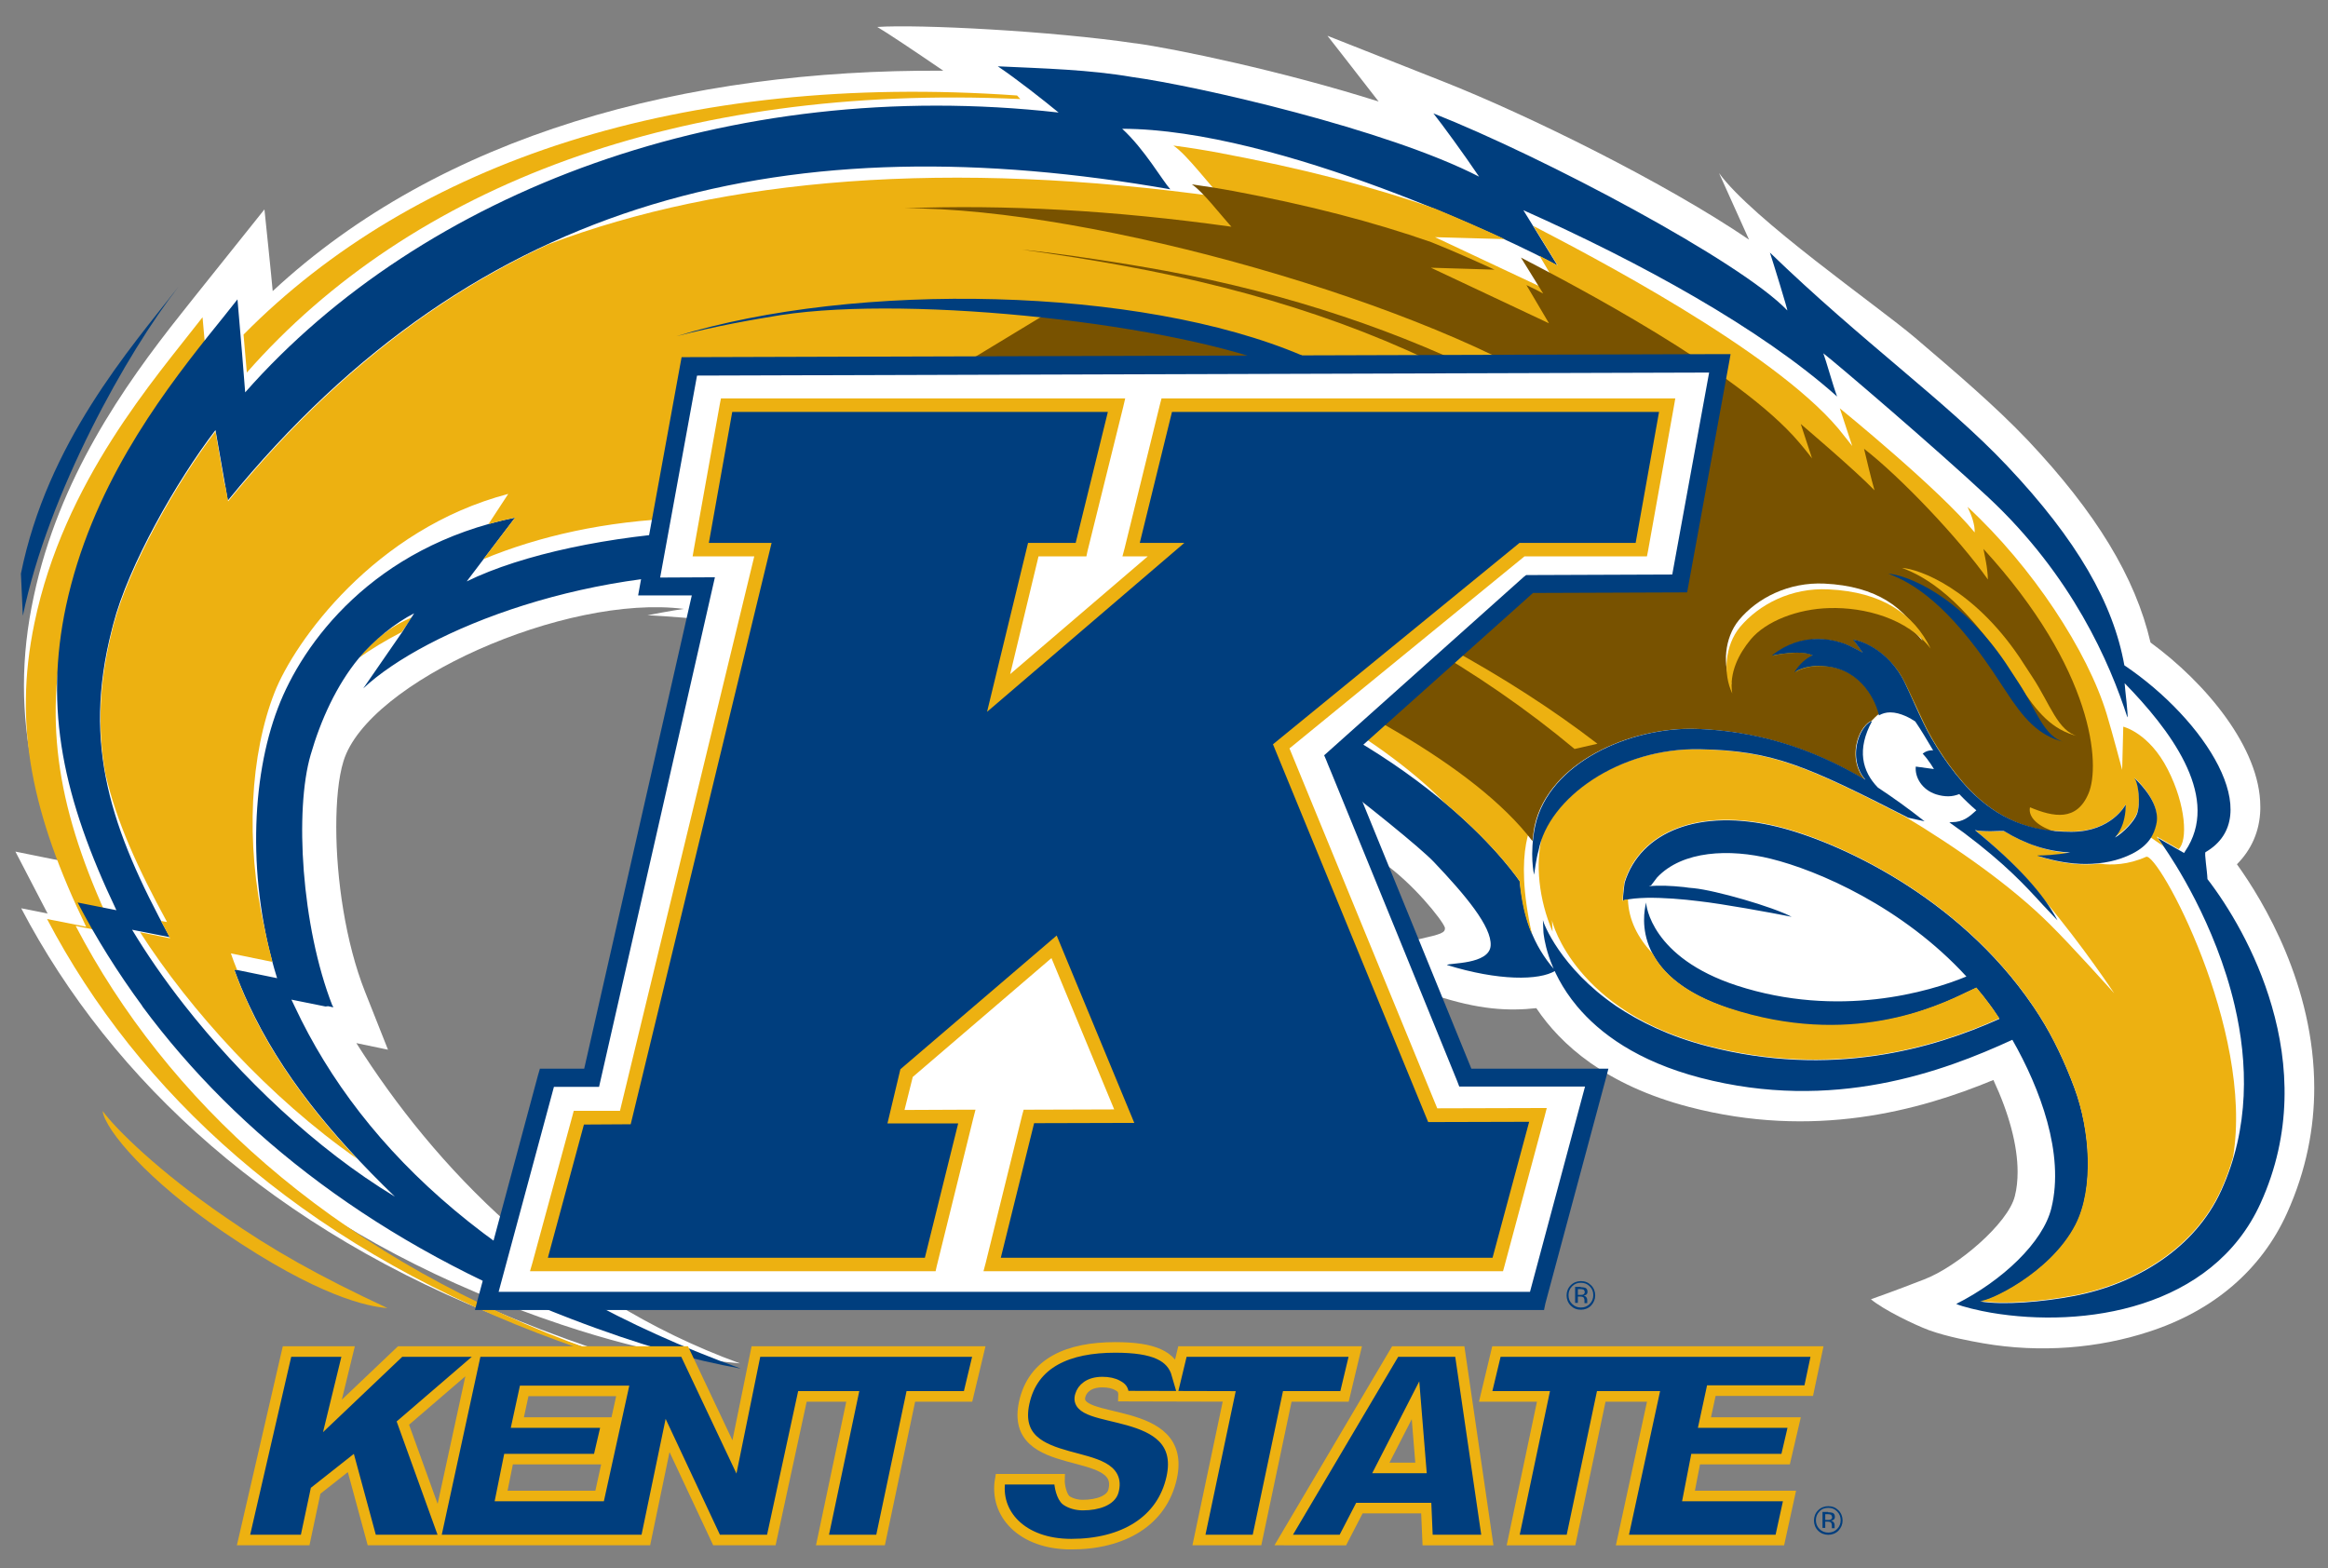 <?xml version="1.0" encoding="utf-8"?>
<!-- Generator: Adobe Illustrator 18.1.1, SVG Export Plug-In . SVG Version: 6.00 Build 0)  -->
<svg version="1.0" id="Layer_1" xmlns="http://www.w3.org/2000/svg" xmlns:xlink="http://www.w3.org/1999/xlink" x="0px" y="0px"
	 viewBox="0 0 846 570" enable-background="new 0 0 846 570" xml:space="preserve">
<rect x="0" y="0" width="846" height="570" fill="#808080" stroke="none"/>
<g>
	<defs>
		<rect id="SVGID_1_" x="5.6" y="9.2" width="835.5" height="489.7"/>
	</defs>
	<clipPath id="SVGID_2_">
		<use xlink:href="#SVGID_1_"  overflow="visible"/>
	</clipPath>
	<path clip-path="url(#SVGID_2_)" fill="#FFFFFF" d="M342.8,25.7c-93.6-0.6-182.5,23.2-243.7,80.1c-0.3-3.8-3-29.7-3-29.7
		l-25.5,31.9l-4.6,5.8c-21.5,27-44.6,60.3-53.7,102.8c-2.4,11.1-3.6,21.8-3.6,32.6c0,20.2,4.3,40.6,13.2,63.6
		c-7.5-1.5-16.3-3.3-16.3-3.3l11.9,22.9C54,402.3,118.1,452.7,204,481.4c34.5,11.5,53.9,13,64.9,14.1
		c-66.3-24.1-111.1-71.7-139.4-116.4c5.7,1.2,11.5,2.4,11.5,2.4l-8.4-21.2c-7-17.7-10.4-40.9-10.4-59.7c0-9.6,0.8-18,2.6-23.9
		c8.8-29,80.8-60.9,123.7-55.4c-3.9,0.5-13.2,2.3-13.2,2.3s37.2,1.6,68.5,9.3s69.4,18.9,102.7,33.6c14.8,6.5,58.9,28.7,91.6,50.9
		l-5.6-9.5c0,0,2.6,0.5,9.7,5.3c10.9,7.4,22.1,21.3,22.9,24c0.1,1.8-1.3,2.3-9.3,4.1c-10.5,2.3-21.6,4.2-21.6,4.2
		s10.6,10.7,26.9,16.1c16.3,5.4,27,5.9,37.2,4.8c8.9,13.3,25.3,28,55.5,35.9c45.2,11.8,83.4,1.5,110.6-9.8
		c5.7,12.2,8.8,23.8,8.8,33.4c0,3.1-0.3,6.1-1,8.8c-2.4,9.9-20.9,25.7-33,30.3c-12.1,4.7-15.5,5.8-19.3,7.2
		c4.5,3.8,15.9,9.3,21,11.2c6.9,2.5,15.3,4,19.8,4.8c20.8,3.6,41.9,1.8,60.2-4.2c23.5-7.6,40.9-22.5,50.2-43.1
		c7.1-15.7,9.9-31.1,9.9-45.5c0-37.2-18.4-67.8-28.1-81.3c5.3-5.3,8.3-12.1,8.5-19.9c0-0.4,0-0.7,0-1.1c0-21.2-19.8-44.9-39.9-59.6
		c-5.5-23.7-19.8-47.2-44.6-73.5c-11.8-12.4-26-24.5-41-37.3c-13.8-11.7-59.1-43.1-71.2-59.8c0,0,8.4,18.7,10.9,24.2
		c-30.4-20.7-80.3-45.3-111.2-57.5l-42-16.6c0,0,10.4,13.3,18.6,23.9c-34.7-11-73.9-19.2-88.6-21.2l0.5,0.1c-31-4.6-79.1-7-94.1-6
		C322.4,11.9,332.1,18.4,342.8,25.7"/>
</g>
<g>
	<defs>
		<rect id="SVGID_3_" x="-23.6" y="-47.7" width="864.9" height="575.8"/>
	</defs>
	<clipPath id="SVGID_4_">
		<use xlink:href="#SVGID_3_"  overflow="visible"/>
	</clipPath>
	<path clip-path="url(#SVGID_4_)" fill="#FFFFFF" d="M196.6,483.2C109.8,449.9,51,395.6,18.1,332.5l0.4,0.1
		c-0.1-0.1-0.1-0.3-0.2-0.4l-10.6-2.1c33,62.9,91.7,117.1,178.1,150.2c18.3,7,32.2,11.3,44.1,14.3
		C220.4,491.8,209.7,488.2,196.6,483.2"/>
</g>
<g>
	<defs>
		<rect id="SVGID_5_" x="5.6" y="9.2" width="835.5" height="489.7"/>
	</defs>
	<clipPath id="SVGID_6_">
		<use xlink:href="#SVGID_5_"  overflow="visible"/>
	</clipPath>
	<path clip-path="url(#SVGID_6_)" fill="#EDB111" d="M130.4,239.1c4.5-3.2,9.8-6.4,15.6-9.4l3.7-5.3
		C142.2,227.4,135.8,232.6,130.4,239.1"/>
	<path clip-path="url(#SVGID_6_)" fill="#EDB111" d="M41.8,339.4c-19.4-40.7-26.3-73-18.3-110.6c9.1-42.4,33.3-75.2,51.5-97.9
		l-1.4-15.6c-17.1,22.1-50.4,59.5-61.1,111.2c-7.8,37.5-0.7,69.8,18.8,110.3L17.1,334c33.1,63.1,91.9,117.4,178.5,150.6
		c18.4,7,32.3,11.3,44.2,14.3c-9.5-2.7-20.3-6.4-33.3-11.4c-87.1-33.4-146-87.8-179-151L41.8,339.4z"/>
</g>
<g>
	<defs>
		<rect id="SVGID_7_" x="-23.6" y="-47.7" width="864.9" height="575.8"/>
	</defs>
	<clipPath id="SVGID_8_">
		<use xlink:href="#SVGID_7_"  overflow="visible"/>
	</clipPath>
	<path clip-path="url(#SVGID_8_)" fill="#003E7E" d="M120.8,365.5c-11.3-28.9-13.8-71.1-7.9-91.2c3.6-12.5,9.4-25.3,17.5-35.1
		c5.4-6.5,13.2-12.8,20.1-16.3l-4.4,6.9l-14.1,20.4c22.5-21.1,83.5-45.7,148.7-41.4c5.6,0.4,11.2,0.9,16.8,1.7l-25.9,5.7l-6.2,1.4
		c6.5-0.5,16.9,0.5,29.5,2.7c29.1,5,84,21.1,117.4,35.8c18.7,8.3,45.4,20.5,77.2,42c-3.4-6.4-6.4-12.8-9.8-18.6
		c16.5,12.5,36.7,28.8,41.4,33.8c11.3,11.9,21.1,23.5,20.6,30.4c-0.5,6.9-15.1,6.2-15.9,7c18.7,5.8,33.6,5.7,39.4,2.1
		c-8.3-9.5-11.5-19.4-12.9-32.5c-5.8-8.3-40.9-54.3-128.6-81.4c0,0,7,5.1,17.3,12.6c-15.8-7.4-34.7-15.3-52.6-21.5
		c-14.3-5-50-15-71.5-19.5l23.5-5.8c-41.8-20.3-130.4-13.2-170.8,6.6l17.6-23.2c-51.7,10.6-77.3,45.7-86.2,69.2
		c-9.8,25.6-11.2,63.2-0.3,98.2l-15.6-3.2c1.6,4.4,3.4,8.8,5.4,13l0,0c11.5,24.6,29.3,46.7,53,69.6c-28.8-17.4-56.1-43.6-76.5-69.6
		l0,0c-7.3-9.3-13.7-18.6-19-27.4l13.7,2.7c-21.4-39.2-31.8-69.8-21.1-111.6c0-0.2,0.5-1.8,0.5-2c5.5-21.4,23-52.1,37.2-70.7
		l4.5,25.6C174,69.8,288.6,44.9,425.3,68.8c-2.9-3.2-9.4-14.6-17.5-22c56.7,0.1,142.4,41,158.2,49.7l-12.4-20.1
		c42.4,18.9,86.2,42.9,114,67.7c-1.5-4-4-13.1-5-15.7c4.8,3.7,40.5,34.2,60,52.4c30.5,28.5,44.1,60.1,50.5,79.9
		c0.4-0.3-0.9-10.3-1-12.4c16.3,16.7,34.1,40.1,23.1,59.3c-0.5,0.8-1,1.6-1.5,2.4l-9.6-5.5l2.5,3.6c2.8,4.1,18.5,27.4,25.5,57.4l0,0
		c4.8,20.6,5.5,44.4-4.9,67.2c-9.6,21.1-31,34-53.4,38.3c-11.5,2.2-25.7,3.4-34.2,2c2.7,0.4,25.5-9.9,34.7-27.7
		c6.8-13.2,5.3-34.5-0.4-49.8c-3.3-8.9-7.6-18.2-12.7-26.2c-1.7-2.7-2.5-3.8-2.5-3.8c-27.3-40.1-71.4-59.8-92.8-65
		c-28.3-6.9-49.7,1.7-55.5,20.3c0,0-0.7,4.7-0.6,6.8c0.1-0.1,0.3-0.3,0.4-0.4c2.2-0.6,5-0.8,8.2-0.9c6.1-0.1,13.2,0.5,18.8,1.2
		c8.9,1,25.9,4.1,33.9,5.7c-7-3.7-27.6-9.6-35.6-10.4c-1.2-0.1-2.4-0.2-3.5-0.4c-4.8-0.5-9.2-0.7-12.8-0.3c0.5-0.2,0.8-0.3,0.8-0.3
		l2.2-2.9c9.2-9.8,26.4-10.5,41.3-6.8c17.1,4.2,47.9,17.5,71.1,42.8c-13.5,5.6-46.5,15.3-83.4,3.3c-31.2-10.2-33-29.3-33-30.2
		c-0.1,1.1-7.6,24.8,27.5,37.6c0,0,0.8,0.3,2.7,1c33.4,11.2,59.6,4.9,75-1l0,0c4.8-1.8,8.6-3.6,11.2-4.9l3.6-1.7
		c1.8,2.1,3.5,4.3,5.2,6.6c0,0,1,1.3,3.2,4.7c-23.9,10.8-61.2,21.7-106.3,9.9c-13.8-3.6-24.5-8.9-32.9-14.5l0,0
		c-20.5-14-26.6-30.4-26.7-31.3l0.2,4.5c0.1,0.8,1.1,13.5,12.2,26.8l0,0c8.2,9.8,21.9,20,44.8,26c48.3,12.6,88.2-2.2,113.4-13.8
		c10.1,17.7,19,41.4,14.2,61.1c-3,12.5-17.9,26.5-34.6,34.9c2.2,1,8.5,2.5,12.7,3.2c33.6,5.7,80.4-1.3,97.9-39.8
		c11.6-25.5,10.2-50.6,4.1-71.6l0,0c-5.8-20.1-16-36.6-23.4-46.2c-0.1-3-1.2-9.5-0.7-9.8c22.4-13-0.1-48.1-29.5-67.9
		c-4-22.4-17-45.4-42.7-72.6c-21.9-23.2-52.5-44.9-86.1-77.4c1.1,3.3,6.7,21.5,6.3,21C632.5,95,561.1,57.1,520.9,41.2
		c3.4,4.3,11,14.7,16.6,23C504.2,47,435,31.2,411.5,28c-15.7-2.7-31.7-3.1-48.9-3.9c7,4.7,16.6,12.3,22.1,16.8
		C264.9,27.4,153.5,69.5,89.1,142.6L88,128.8l-1.7-20c-3.1,4-6.8,8.5-10.8,13.5c-18.1,22.8-42.4,55.5-51.5,97.9
		c-8,37.6-1.1,69.9,18.3,110.6l-14.1-2.8c6.7,12.9,14.6,25.5,23.5,37.6l0,0.1c34.8,47,86.2,86.9,155.5,113.5
		c13,5,23.9,8.6,33.3,11.4c10.9,3.2,20,5.2,28.7,6.8c-86.2-31.3-137.2-78.4-162.1-131.6l0,0c-0.4-0.8-0.8-1.7-1.2-2.5l12.4,2.5
		 M118.4,365.5L118.4,365.5l2.7,0.6c-0.1-0.2-0.1-0.4-0.2-0.6"/>
	<path clip-path="url(#SVGID_8_)" fill="#EDB111" d="M779.9,311.4c-6.5,2.9-12.4,3.1-16.9,2.5c-11.7,1.3-21.8-2.7-22.4-2.8
		c0.1,0,5.1,0.1,11.9-1.1c-8.3-0.4-16.5-3.3-24.1-7.9c-3.8,0.1-7,0.2-10.5-0.3c11.3,9.4,19.5,17.7,25,25.3
		c14.3,17,25.4,33.9,25.4,33.9s-15.2-17-23.2-24.9c-14.1-14.1-34-28-53.1-39.5c-36.2-18.5-48.2-23.7-74.4-24.3
		c-26.6-0.5-50.3,14.4-57.2,31.6c-2.5,10.1-1.2,23,3.8,34.7l-0.2-4.2c0.1,1.2,8.7,33.2,56.3,45.6c45.1,11.8,82.4,0.9,106.3-9.9
		c-2.6-3.9-5.4-7.7-8.4-11.2l-3.6,1.7c-10.9,5.2-42.3,20.2-86.2,5.8c-16.2-5.3-24.1-12.8-27.8-19.8c-5.4-5.7-8.8-12.3-9-19.8
		c-0.5,0.1-1,0.2-1.5,0.3c-0.1,0.2-0.3,0.3-0.4,0.4c-0.1-2.1,0.6-6.9,0.6-6.9c5.8-18.5,27.2-27.2,55.5-20.3
		c22.1,5.4,68.3,26.2,95.3,68.8c5.1,8,9.4,17.3,12.7,26.2c5.7,15.3,7.2,36.6,0.4,49.8c-9.2,17.8-32.1,28.2-34.7,27.7
		c8.5,1.4,22.7,0.2,34.2-2c22.4-4.3,43.8-17.2,53.4-38.3c1.8-4,3.3-8,4.4-12C819.2,374.1,784.2,309.5,779.9,311.4"/>
	<path clip-path="url(#SVGID_8_)" fill="#EDB111" d="M787.8,279.7c-6.8-13.4-16.2-15.6-16.2-15.6l-0.4,15.7c0,0-3.6-13.6-5.6-20.2
		c-6.9-22.9-27.1-53.7-50.6-75.4c1.6,3.3,2.7,6.6,2.6,9.3c-12.7-15.6-49-45.1-49-45.1l4.5,13.7c0,0-2.4-3.1-5-6.3
		c-24.1-28.6-90.7-63.2-110.9-73.7l8.9,14.4c-1.6-0.9-3.8-2-6.6-3.5l9,15.3l-47-22.1l25.3,0.7c-7.1-3.3-15.7-7.1-25.1-11
		c-23.3-8.2-48.5-14.7-78.9-20.4c-5.4-1-10.9-1.9-16.4-2.6c4.9,3.2,13.6,15,17.6,18.8c-99.2-13.9-180.8-7.1-244.7,17.1
		c-42.2,19.5-81,49.9-116.4,93.4l-1.1-6c0,0.1-0.1,0.1-0.1,0.2l-3.4-19.6c-14.2,18.6-31.5,49.2-37.1,70.5c0,0.2-0.5,1.8-0.5,2
		c-4.8,19-5.3,35.7-2.4,51.9c4,17.5,11.9,34.6,22.4,53.9l-2.2-0.4c1.1,2.1,2.2,4.1,3.3,6.3l-10.9-2.2c18.3,28.5,47,60.1,78.8,82.3
		C109,399,94,377.1,85.1,352.4l1.1,0.2c-0.8-2-1.6-4-2.3-6.1l15.1,3.1c-1.1-4.2-2.1-8.3-2.9-12.5C89,305.9,91,274,99.8,251.6
		c7.2-18.3,36.2-59.3,84.9-72.1l-7.2,11c3.1-0.9,6.4-1.7,9.7-2.4l-11.5,15.1c40.1-16.6,96.7-22.3,165.5-2.1l-6.9,0.9
		c2.1,0.8,4.1,1.6,6,2.6l-11.8,2.9c20.8,5,46.9,12.5,58.6,16.5c12.4,4.3,27.6,11.4,42.5,19.1c-3.8-2.7-6-4.3-6-4.3
		c21.9,6.8,40.6,14.8,56.3,23l-2.7-4.9c22.5,12.4,38.9,25.7,47.3,34.4c0.1,0.1,0.1,0.1,0.2,0.2c16.4,13.7,24.9,25,27.5,28.7
		c0.7,7.3,2,13.5,4.5,19.3c-6.9-31.4,0.3-40.7,2.8-46.3c0.7-1.6,1.7-3,2.8-4.3c10.4-15.9,33.9-24.8,54-24.2
		c20.9,0.7,41.1,6.5,61.3,18.5c-3.8-4.2-4-10.1-2.7-14.4c0.2-0.6,0.4-1.2,0.7-1.8c0.2-1.2,0.5-2.4,1-3.5c1.1-2.6,3.5-4.2,5.8-5.3
		c-1.4-4.8-6.5-15-18.6-16.3c-7.8-0.8-11.5,2-11.6,2.1c0.1-0.1,2.5-4.3,6.5-6c-4.1-2.4-14.5-0.1-14.8,0c0.5-0.2,10.1-9.3,25-4.6
		c3,0.9,5.6,2.4,7.9,3.7c-2.1-2.9-3.4-4.7-3.5-4.8c1.8,0.1,12.9,3.3,19,16.1c1.4,2.9,4.8,10.3,6.7,14.3c3.4,7.2,10,17.3,16.8,24.3
		c11.1,11.3,23.3,15.3,37.2,15.2c14.2-0.1,19.4-9.5,19.4-9.9c-0.1,0.3,0.3,6.9-3.9,11.8c3.1-1.7,7-5.7,8.1-8.6
		c1.4-3.9,0.5-11.4-1-13c0.7,0.8,9.7,8.8,7.9,16.8c-0.3,1.4-0.8,3.2-2,5c1.3,0.9,2.9,2,4.6,3.2l-2.4-3.5l8,4.6
		C795.1,305.6,794.4,292.6,787.8,279.7"/>
	<path clip-path="url(#SVGID_8_)" fill="#785200" d="M682.9,259.4c-1-4.2-5.9-15.8-18.8-17.2c-7.8-0.8-11.5,2-11.6,2.1
		c0.1-0.1,2.5-4.3,6.5-6c-4.1-2.4-14.5-0.1-14.8,0c0.5-0.2,10.1-9.3,25-4.6c3,0.9,5.6,2.4,7.9,3.7c-2.1-2.9-3.4-4.7-3.5-4.8
		c1.8,0.1,12.9,3.3,19,16.1c1.4,2.9,4.8,10.3,6.7,14.3c3.4,7.2,10,17.3,16.8,24.3c9.4,9.6,19.6,13.9,31,15
		c-6.1-1.6-10.2-5.2-9.4-8.9c8.6,3.6,17,5.2,21.3-5.1c4.3-10.2,2.1-44.8-38.2-88.8c0.4,2.4,1.5,6.6,1.6,11.1
		c-10.5-14.9-31.8-37.3-45-47.5c0.6,2.6,2.7,11.4,3.8,15.1c-7-7.3-26.8-24.1-26.8-24.1l4.1,12.5c0,0-2.2-2.9-4.6-5.7
		c-22-26.1-82.8-57.7-101.2-67.3l8.1,13.1c-1.4-0.8-3.5-1.9-6.1-3.1l8.2,13.9l-42.9-20.2l23.1,0.7c-6.5-3-14.3-6.5-23-10
		c-21.2-7.4-44.3-13.4-72-18.6c-4.9-0.9-9.9-1.7-15-2.4c3.9,2.5,10.3,10.9,14.4,15.4c-42.9-6-82.4-8.1-118.7-6.7
		c68.4-0.2,192.2,35.2,242.5,69.6c41.8,28.6,34.9,35.2-9.9,15.2c-99.6-44.5-180.3-47-180.3-47L326,146.9c0,0,92.6,12.1,156.7,46.4
		c55.1,29.5,36.2,31.1-18.4,11.5c-82.1-29.4-170.7-34.6-211.5-29.3c36.3,1.3,99.9,9.6,124.8,18c-6.3,1.9-22.4,9-30.1,10.8
		c13.8-0.9,167.4,46.2,209.4,101.4c0.2-1.7,0.4-3.6,0.8-5.6c5-22.8,34.3-36,58.7-35.2c20.9,0.7,41.1,6.5,61.3,18.5
		c-3.8-4.3-4-10.1-2.7-14.4c1.1-3.8,3.6-6.6,5-6.9C681,261.1,681.9,260.1,682.9,259.4"/>
	<path clip-path="url(#SVGID_8_)" fill="#FFFFFF" d="M663,212.1c-13-0.6-24.4,5.2-31.1,13.3c-5.3,6.5-6,16.5-2.7,23.3
		c-1.2-7.3,2.3-13.9,6.4-18.9c5.4-6.5,16.5-10.7,27.5-11c12.6-0.4,27.5,3.7,35.6,14.2C692.9,220.8,681.8,213,663,212.1"/>
	<path clip-path="url(#SVGID_8_)" fill="#EDB111" d="M664.5,214.2c-13.5-0.7-25.2,5.4-32.2,13.7c-5.5,6.7-6.2,17-2.8,24.1
		c-1.2-7.5,2.4-14.4,6.7-19.6c5.6-6.7,17.1-11.1,28.5-11.4c13-0.4,28.5,3.8,36.9,14.7C695.5,223.2,684,215.1,664.5,214.2"/>
	<path clip-path="url(#SVGID_8_)" fill="#EDB111" d="M369.6,34.7c-122-8.6-219.2,24.2-281.1,86.9l1.2,13.8
		C149.4,67.5,246.9,30.3,370.8,36C370.4,35.6,370,35.1,369.6,34.7"/>
	<path clip-path="url(#SVGID_8_)" fill="#EDB111" d="M37.3,403.8c0.9,6.9,16.6,25.4,43.8,43.9c34.9,23.8,52.9,27.2,59.7,27.7
		c-25.1-11.7-41.9-21.2-59-33.1C57.6,425.7,42.1,410.3,37.3,403.8"/>
	<path clip-path="url(#SVGID_8_)" fill="#003E7E" d="M747.7,334.5c-1.8-1.9-3.5-3.7-5.3-5.6c-6.4-7-13.6-14.9-28.8-26.3
		c-0.1,0-4.8-3.5-5.2-3.7c0.3,0,0.5-0.1,0.7-0.1h0.2c4.1,0,6.4-2,8.8-4.2l0.1-0.1c-2.1-1.8-4.2-3.8-6.2-5.9c-1.3,0.5-2.6,0.8-4,0.8
		c-1.4,0-2.8-0.2-4.4-0.7c-5.3-1.7-7.8-6.4-7.4-10.1l6.6,0.9c-0.1-0.1-1.6-2.9-4.1-5.6c1-0.8,2.1-1.2,3.3-1.2c0.2,0,0.3,0,0.5,0
		c-2.2-3.7-4.3-7.3-6.5-10.5c-1.5-1-5.3-3.3-9.1-3.3c-1.5,0-2.9,0.4-4.1,1.1c-0.9-4.5-5.9-16.4-19-17.8c-1-0.1-1.9-0.2-2.8-0.2
		c-5.9,0-8.7,2.3-8.8,2.3l0-0.2c1.8-2.8,4.1-4.9,6.5-5.9c-1.2-0.6-3.1-1-5.6-1c-4.3,0-8.9,1-9.1,1.1c0-0.1,0.2-0.2,0.3-0.4
		c4.9-3.8,10.4-5.7,16.3-5.7c2.7,0,5.6,0.4,8.4,1.3c2.7,0.8,5.2,2.2,7.4,3.4l0.5,0.3c-2.1-2.9-3.4-4.6-3.5-4.7h0c1.9,0,13,3.2,19,16
		c0.6,1.3,1.7,3.6,2.8,6.1c1.3,2.9,2.8,6.1,3.8,8.2c3.2,6.8,9.7,17,16.8,24.3c10.2,10.4,21.8,15.2,36.7,15.2h0.5
		c14.3-0.1,19.4-9.7,19.4-9.8c0.1,0.1,0.1,0.2,0.1,0.4c-0.1,4.7-1.4,8.6-3.9,11.5c3.1-1.8,7-5.9,8-8.6c1.4-3.9,0.4-11.4-0.9-12.9
		c0.1,0,0.3,0.1,0.4,0.3c7.6,7.5,8.3,13.1,7.5,16.4c-0.8,3.5-2.5,7.5-8.8,10.7c-5,2.5-10.7,3.7-16.9,3.7c-5.4,0-11.1-1-16.9-2.8
		c-0.3-0.1-0.5-0.2-0.6-0.2c0-0.1,0.2-0.1,0.6-0.1h0.1c1.2,0,5.6-0.1,11.2-1.1c-8-0.3-16.1-2.9-24.1-7.8l-1.2,0
		c-1.2,0-2.4,0.1-3.6,0.1c-2.2,0-4-0.1-5.7-0.4C733,314.2,742.7,324.9,747.7,334.5L747.7,334.5z"/>
	<path clip-path="url(#SVGID_8_)" fill="#EDB111" d="M755.2,267.6c-9.5-2.3-14.9-8.7-21.4-18.7l-4.7-7.1
		c-16-23.7-28.4-31.9-37.9-35.4c6.3,0.4,25.8,7.5,42.7,32.5l4.7,7.2C745,255.8,747.8,265.8,755.2,267.6"/>
	<path clip-path="url(#SVGID_8_)" fill="#003E7E" d="M750.2,269.7c-9.5-2.3-14.9-8.7-21.4-18.7l-4.7-7.1
		c-16-23.7-28.4-31.9-37.9-35.4c6.3,0.4,25.8,7.5,42.7,32.5l4.7,7.2C739.9,257.8,742.8,267.9,750.2,269.7"/>
	<path clip-path="url(#SVGID_8_)" fill="#EDB111" d="M572.2,272.2l8.3-1.9c-32.2-24.8-73.8-47.4-116.6-63.7
		c-13.4-5.1-36.2-13.2-49.9-17.1c12.1,4,25.7,8.9,34.9,12.4C496.8,220.2,537.7,243.4,572.2,272.2"/>
	<path clip-path="url(#SVGID_8_)" fill="#003E7E" d="M682.4,286.2c-5.7-5.9-7.7-13.8-2.1-24.1c-1.4,0.2-4,3-5.1,6.9
		c-1.3,4.3-1.1,10.1,2.7,14.4c-20.3-12.1-40.4-17.8-61.3-18.5c-24.4-0.8-53.7,12.4-58.7,35.2c-2.2,10.5-0.4,17.8-0.4,17.8
		s0.8-6.1,1.6-8.7c3.6-19.2,29.4-37.5,58.7-36.9c26.5,0.5,38.4,5.9,75.7,24.9l5.9,1.3C693.6,293.9,688,289.9,682.4,286.2"/>
	<path clip-path="url(#SVGID_8_)" fill="#785200" d="M541.4,142.4l4.4-3.3c-36.2-18.5-77.4-32.4-122.4-40.7
		c-14.1-2.6-38-6.3-52.2-7.7c12.6,1.7,26.9,4,36.6,5.8C458.3,105.7,502.3,120.3,541.4,142.4"/>
	<path clip-path="url(#SVGID_8_)" fill="#003E7E" d="M64.8,104.3C47,127,17.2,161,7.6,208.5l0.7,15.3
		C17.5,179.1,46.4,127.8,64.8,104.3"/>
	<path clip-path="url(#SVGID_8_)" fill="#003E7E" d="M561.1,476.1h-2.5H176.9h-4.3l1.1-4.2l21.8-81.1l0.7-2.4h2.5h13.6l39.1-172
		l-15.5,0l-4,0l0.7-3.9l14.6-80l0.5-2.7l2.7,0l374.5-1.1l4,0l-0.7,3.9l-14.6,80l-0.5,2.7l-2.7,0l-53.3,0.2l-68.1,60.9
		c5.8,14.2,38.4,94,45.7,112h45.5h4.3l-1.1,4.2l-21.8,81.1L561.1,476.1z"/>
	<path clip-path="url(#SVGID_8_)" fill="#FFFFFF" d="M553.7,209.7l-72.5,64.8l0.9,2.1c0,0,0.6,1.6,1.8,4.4
		c8.1,19.8,40.7,99.6,45.6,111.8l0.8,2.1H576L556,469.5H181.2l20.1-74.5h16.4l42.1-185.2l-19.9,0.1l13.4-73.4l367.8-1.1l-13.4,73.4
		l-53.1,0.2L553.7,209.7"/>
	<polygon clip-path="url(#SVGID_8_)" fill="#EDB111" points="546.2,462 544.3,462 360.6,462 357.4,462 358.2,459 371.5,405.1 
		372,403.3 373.9,403.3 404.9,403.2 382.1,348.2 331.7,391.4 328.7,403.4 351.3,403.3 354.5,403.3 353.7,406.4 340.4,460.2 340,462 
		338.1,462 195.8,462 192.6,462 193.5,458.9 208,405.6 208.5,403.7 210.3,403.7 225.3,403.7 274.1,202.2 254.6,202.2 251.7,202.2 
		252.2,199.3 261.6,146.8 262,144.8 264,144.8 405.8,144.8 408.9,144.8 408.2,147.8 395.2,200.3 394.8,202.2 392.8,202.2 
		377.4,202.2 367.1,245 417.1,202.2 411.1,202.2 407.9,202.2 408.7,199.2 421.6,146.7 422.1,144.8 424,144.8 605.9,144.8 
		608.8,144.8 608.3,147.7 598.9,200.2 598.5,202.2 596.5,202.2 554,202.2 468.6,272 522.3,402.8 558.9,402.7 562.1,402.7 
		561.3,405.8 546.7,460.2 	"/>
	<polygon clip-path="url(#SVGID_8_)" fill="#003E7E" points="594.4,197.3 552.2,197.3 462.6,270.5 519,407.8 555.7,407.7 
		542.4,457.1 363.7,457.1 375.8,408.2 412.2,408.1 384,340 327.2,388.6 322.5,408.3 348.2,408.3 336.1,457.1 199.1,457.1 
		212.2,408.7 229.2,408.6 280.4,197.3 257.6,197.3 266.1,149.7 402.6,149.7 390.9,197.3 373.6,197.3 358.7,258.7 430.4,197.3 
		414.2,197.3 425.9,149.7 602.9,149.7 	"/>
	<path clip-path="url(#SVGID_8_)" fill="#003E7E" d="M578.2,474.5c-1,1-2.3,1.5-3.7,1.5c-1.5,0-2.7-0.5-3.7-1.5
		c-1-1-1.5-2.3-1.5-3.7c0-1.4,0.5-2.7,1.5-3.7c1-1,2.3-1.5,3.7-1.5c1.5,0,2.7,0.5,3.7,1.5c1,1,1.5,2.3,1.5,3.7
		C579.7,472.2,579.2,473.4,578.2,474.5 M571.3,467.5c-0.9,0.9-1.3,2-1.3,3.2c0,1.3,0.4,2.3,1.3,3.2c0.9,0.9,2,1.3,3.2,1.3
		c1.3,0,2.3-0.4,3.2-1.3c0.9-0.9,1.3-2,1.3-3.2c0-1.3-0.4-2.3-1.3-3.2c-0.9-0.9-1.9-1.3-3.2-1.3
		C573.2,466.2,572.2,466.6,571.3,467.5 M574.4,467.8c0.7,0,1.2,0.1,1.6,0.2c0.6,0.2,0.9,0.7,0.9,1.5c0,0.5-0.2,0.9-0.6,1.1
		c-0.2,0.1-0.5,0.2-0.8,0.3c0.5,0.1,0.8,0.3,1,0.6c0.2,0.3,0.3,0.6,0.3,0.9v0.4c0,0.1,0,0.3,0,0.4c0,0.2,0,0.3,0,0.3l0,0.1h-1
		c0,0,0,0,0-0.1c0,0,0,0,0-0.1l0-0.2v-0.5c0-0.7-0.2-1.1-0.5-1.3c-0.2-0.1-0.6-0.2-1.1-0.2h-0.8v2.3h-1v-5.8H574.4z M575.5,468.7
		c-0.3-0.1-0.7-0.2-1.2-0.2h-0.9v2.1h0.9c0.4,0,0.8,0,1-0.1c0.4-0.2,0.6-0.5,0.6-0.9C575.9,469.2,575.7,468.9,575.5,468.7"/>
	<path clip-path="url(#SVGID_8_)" fill="#003E7E" d="M466.4,133.9c1.3-1.1,4.9-3.7,6.8-4.7c-58.8-25.1-162.2-27.1-227.4-7
		c14.8-3.8,27.5-6,38-7.7C332.3,107.1,428.5,117.9,466.4,133.9"/>
</g>
<rect x="4.4" y="9.1" fill="none" width="835.5" height="554"/>
<rect x="4.4" y="9.1" fill="none" width="835.5" height="554"/>
<path fill-rule="evenodd" clip-rule="evenodd" fill="#003E7E" d="M516.4,533.5h-14.6l12.6-24.6L516.4,533.5z M488,559.7l6-11.6h24.3
	l0.5,11.6h21.7l-10-68.5H507l-40.5,68.5H488z"/>
<g>
	<defs>
		<rect id="SVGID_9_" x="4.4" y="9.1" width="835.5" height="554"/>
	</defs>
	<clipPath id="SVGID_10_">
		<use xlink:href="#SVGID_9_"  overflow="visible"/>
	</clipPath>
	<path clip-path="url(#SVGID_10_)" fill="none" stroke="#EDB111" stroke-width="3.842" d="M516.4,533.5h-14.6l12.6-24.6
		L516.4,533.5z M488,559.7l6-11.6h24.3l0.5,11.6h21.7l-10-68.5H507l-40.5,68.5H488z"/>
</g>
<polygon fill="#003E7E" points="539.9,507.5 543.8,491.2 660.3,491.2 657.3,505.4 621.9,505.4 619.4,517 652,517 648.9,530.3 
	616.2,530.3 613.6,543.7 650.3,543.7 646.8,559.7 589.6,559.7 600.9,507.5 581.9,507.5 570.9,559.7 549.9,559.7 560.9,507.5 "/>
<g>
	<defs>
		<rect id="SVGID_11_" x="4.4" y="9.1" width="835.5" height="554"/>
	</defs>
	<clipPath id="SVGID_12_">
		<use xlink:href="#SVGID_11_"  overflow="visible"/>
	</clipPath>
	<polygon clip-path="url(#SVGID_12_)" fill="none" stroke="#EDB111" stroke-width="3.842" points="539.9,507.5 543.8,491.2 
		660.3,491.2 657.3,505.4 621.9,505.4 619.4,517 652,517 648.9,530.3 616.2,530.3 613.6,543.7 650.3,543.7 646.8,559.7 589.6,559.7 
		600.9,507.5 581.9,507.5 570.9,559.7 549.9,559.7 560.9,507.5 	"/>
</g>
<path fill="#003E7E" d="M408.3,507.4c0.1-2.4-0.7-3.1-2.2-3.9c-1.4-0.8-3.3-1.2-5.5-1.2c-4.9,0-7.3,2.4-8,4.8
	c-3.5,11.3,39.1,2.9,33.2,29.9c-3.5,15.9-17.7,24.2-36.5,24.2c-18.1,0-28-11.2-25.8-23.6H385c-0.1,2.5,0.9,6.5,2.5,7.7
	c1.6,1.1,3.8,1.7,6,1.7c5.6,0,10.2-1.8,11.1-5c4.8-17.3-38.1-6-32.4-32.2c3.2-14.6,16-20.1,33.1-20.1c14.2,0,20.5,3.2,22.4,9.8
	l2-8.3h62.8l-3.9,16.3h-20.8l-11,52.2h-21.1l11-52.2L408.3,507.4z"/>
<g>
	<defs>
		<rect id="SVGID_13_" x="4.4" y="9.1" width="835.5" height="554"/>
	</defs>
	<clipPath id="SVGID_14_">
		<use xlink:href="#SVGID_13_"  overflow="visible"/>
	</clipPath>
	<path clip-path="url(#SVGID_14_)" fill="none" stroke="#EDB111" stroke-width="3.842" d="M408.3,507.4c0.1-2.4-0.7-3.1-2.2-3.9
		c-1.4-0.8-3.3-1.2-5.5-1.2c-4.9,0-7.3,2.4-8,4.8c-3.5,11.3,39.1,2.9,33.2,29.9c-3.5,15.9-17.7,24.2-36.5,24.2
		c-18.1,0-28-11.2-25.8-23.6H385c-0.1,2.5,0.9,6.5,2.5,7.7c1.6,1.1,3.8,1.7,6,1.7c5.6,0,10.2-1.8,11.1-5c4.8-17.3-38.1-6-32.4-32.2
		c3.2-14.6,16-20.1,33.1-20.1c14.2,0,20.5,3.2,22.4,9.8l2-8.3h62.8l-3.9,16.3h-20.8l-11,52.2h-21.1l11-52.2L408.3,507.4z"/>
</g>
<path fill-rule="evenodd" clip-rule="evenodd" fill="#003E7E" d="M274.7,491.2l-7.8,38.3l-18.1-38.3H145.4l-24.6,23.4l5.7-23.4
	h-22.2l-15.8,68.5h22.4l3.8-17.9l12.8-10.1l7.6,28h99.6l7.9-38l17.8,38h19.9l11.3-52.2h18.3l-11,52.2h21.1l11-52.2h20.8l3.9-16.3
	H274.7z M159.5,553.5l-13.1-36.3l25.8-22.2L159.5,553.5z M217.9,543.7h-35.8l2.7-13.4h32.6l3.1-13.3H188l2.5-11.5h35.8L217.9,543.7z
	"/>
<g>
	<defs>
		<rect id="SVGID_15_" x="-335.2" y="-199.7" width="1537.3" height="1019.3"/>
	</defs>
	<clipPath id="SVGID_16_">
		<use xlink:href="#SVGID_15_"  overflow="visible"/>
	</clipPath>
	<path clip-path="url(#SVGID_16_)" fill="none" stroke="#EDB111" stroke-width="3.842" d="M274.7,491.2l-7.8,38.3l-18.1-38.3H145.4
		l-24.6,23.4l5.7-23.4h-22.2l-15.8,68.5h22.4l3.8-17.9l12.8-10.1l7.6,28h99.6l7.9-38l17.8,38h19.9l11.3-52.2h18.3l-11,52.2h21.1
		l11-52.2h20.8l3.9-16.3H274.7z M159.5,553.5l-13.1-36.3l25.8-22.2L159.5,553.5z M217.9,543.7h-35.8l2.7-13.4h32.6l3.1-13.3H188
		l2.5-11.5h35.8L217.9,543.7z"/>
</g>
<path fill="#003E7E" d="M668.1,556.3c-1,1-2.3,1.5-3.7,1.5s-2.7-0.5-3.7-1.5c-1-1-1.5-2.3-1.5-3.7c0-1.4,0.5-2.7,1.5-3.7
	s2.3-1.5,3.7-1.5c1.5,0,2.7,0.5,3.7,1.5c1,1,1.5,2.3,1.5,3.7C669.6,554,669.1,555.2,668.1,556.3 M661.2,549.3
	c-0.9,0.9-1.3,2-1.3,3.2s0.4,2.3,1.3,3.2c0.9,0.9,2,1.3,3.2,1.3s2.3-0.4,3.2-1.3c0.9-0.9,1.3-2,1.3-3.2s-0.4-2.3-1.3-3.2
	c-0.9-0.9-1.9-1.3-3.2-1.3C663.1,548,662,548.4,661.2,549.3 M664.3,549.6c0.7,0,1.2,0.1,1.6,0.2c0.6,0.2,0.9,0.7,0.9,1.5
	c0,0.5-0.2,0.9-0.6,1.1c-0.2,0.1-0.5,0.2-0.8,0.3c0.5,0.1,0.8,0.3,1,0.6c0.2,0.3,0.3,0.6,0.3,0.9v0.4c0,0.1,0,0.3,0,0.4
	c0,0.2,0,0.3,0,0.3l0,0.1h-1c0,0,0,0,0-0.1c0,0,0,0,0-0.1l0-0.2v-0.5c0-0.7-0.2-1.1-0.5-1.3c-0.2-0.1-0.6-0.2-1.1-0.2h-0.8v2.3h-1
	v-5.8H664.3z M665.4,550.5c-0.3-0.1-0.7-0.2-1.2-0.2h-0.9v2.1h0.9c0.4,0,0.8,0,1-0.1c0.4-0.2,0.6-0.5,0.6-0.9
	C665.7,551,665.6,550.7,665.4,550.5"/>
</svg>
